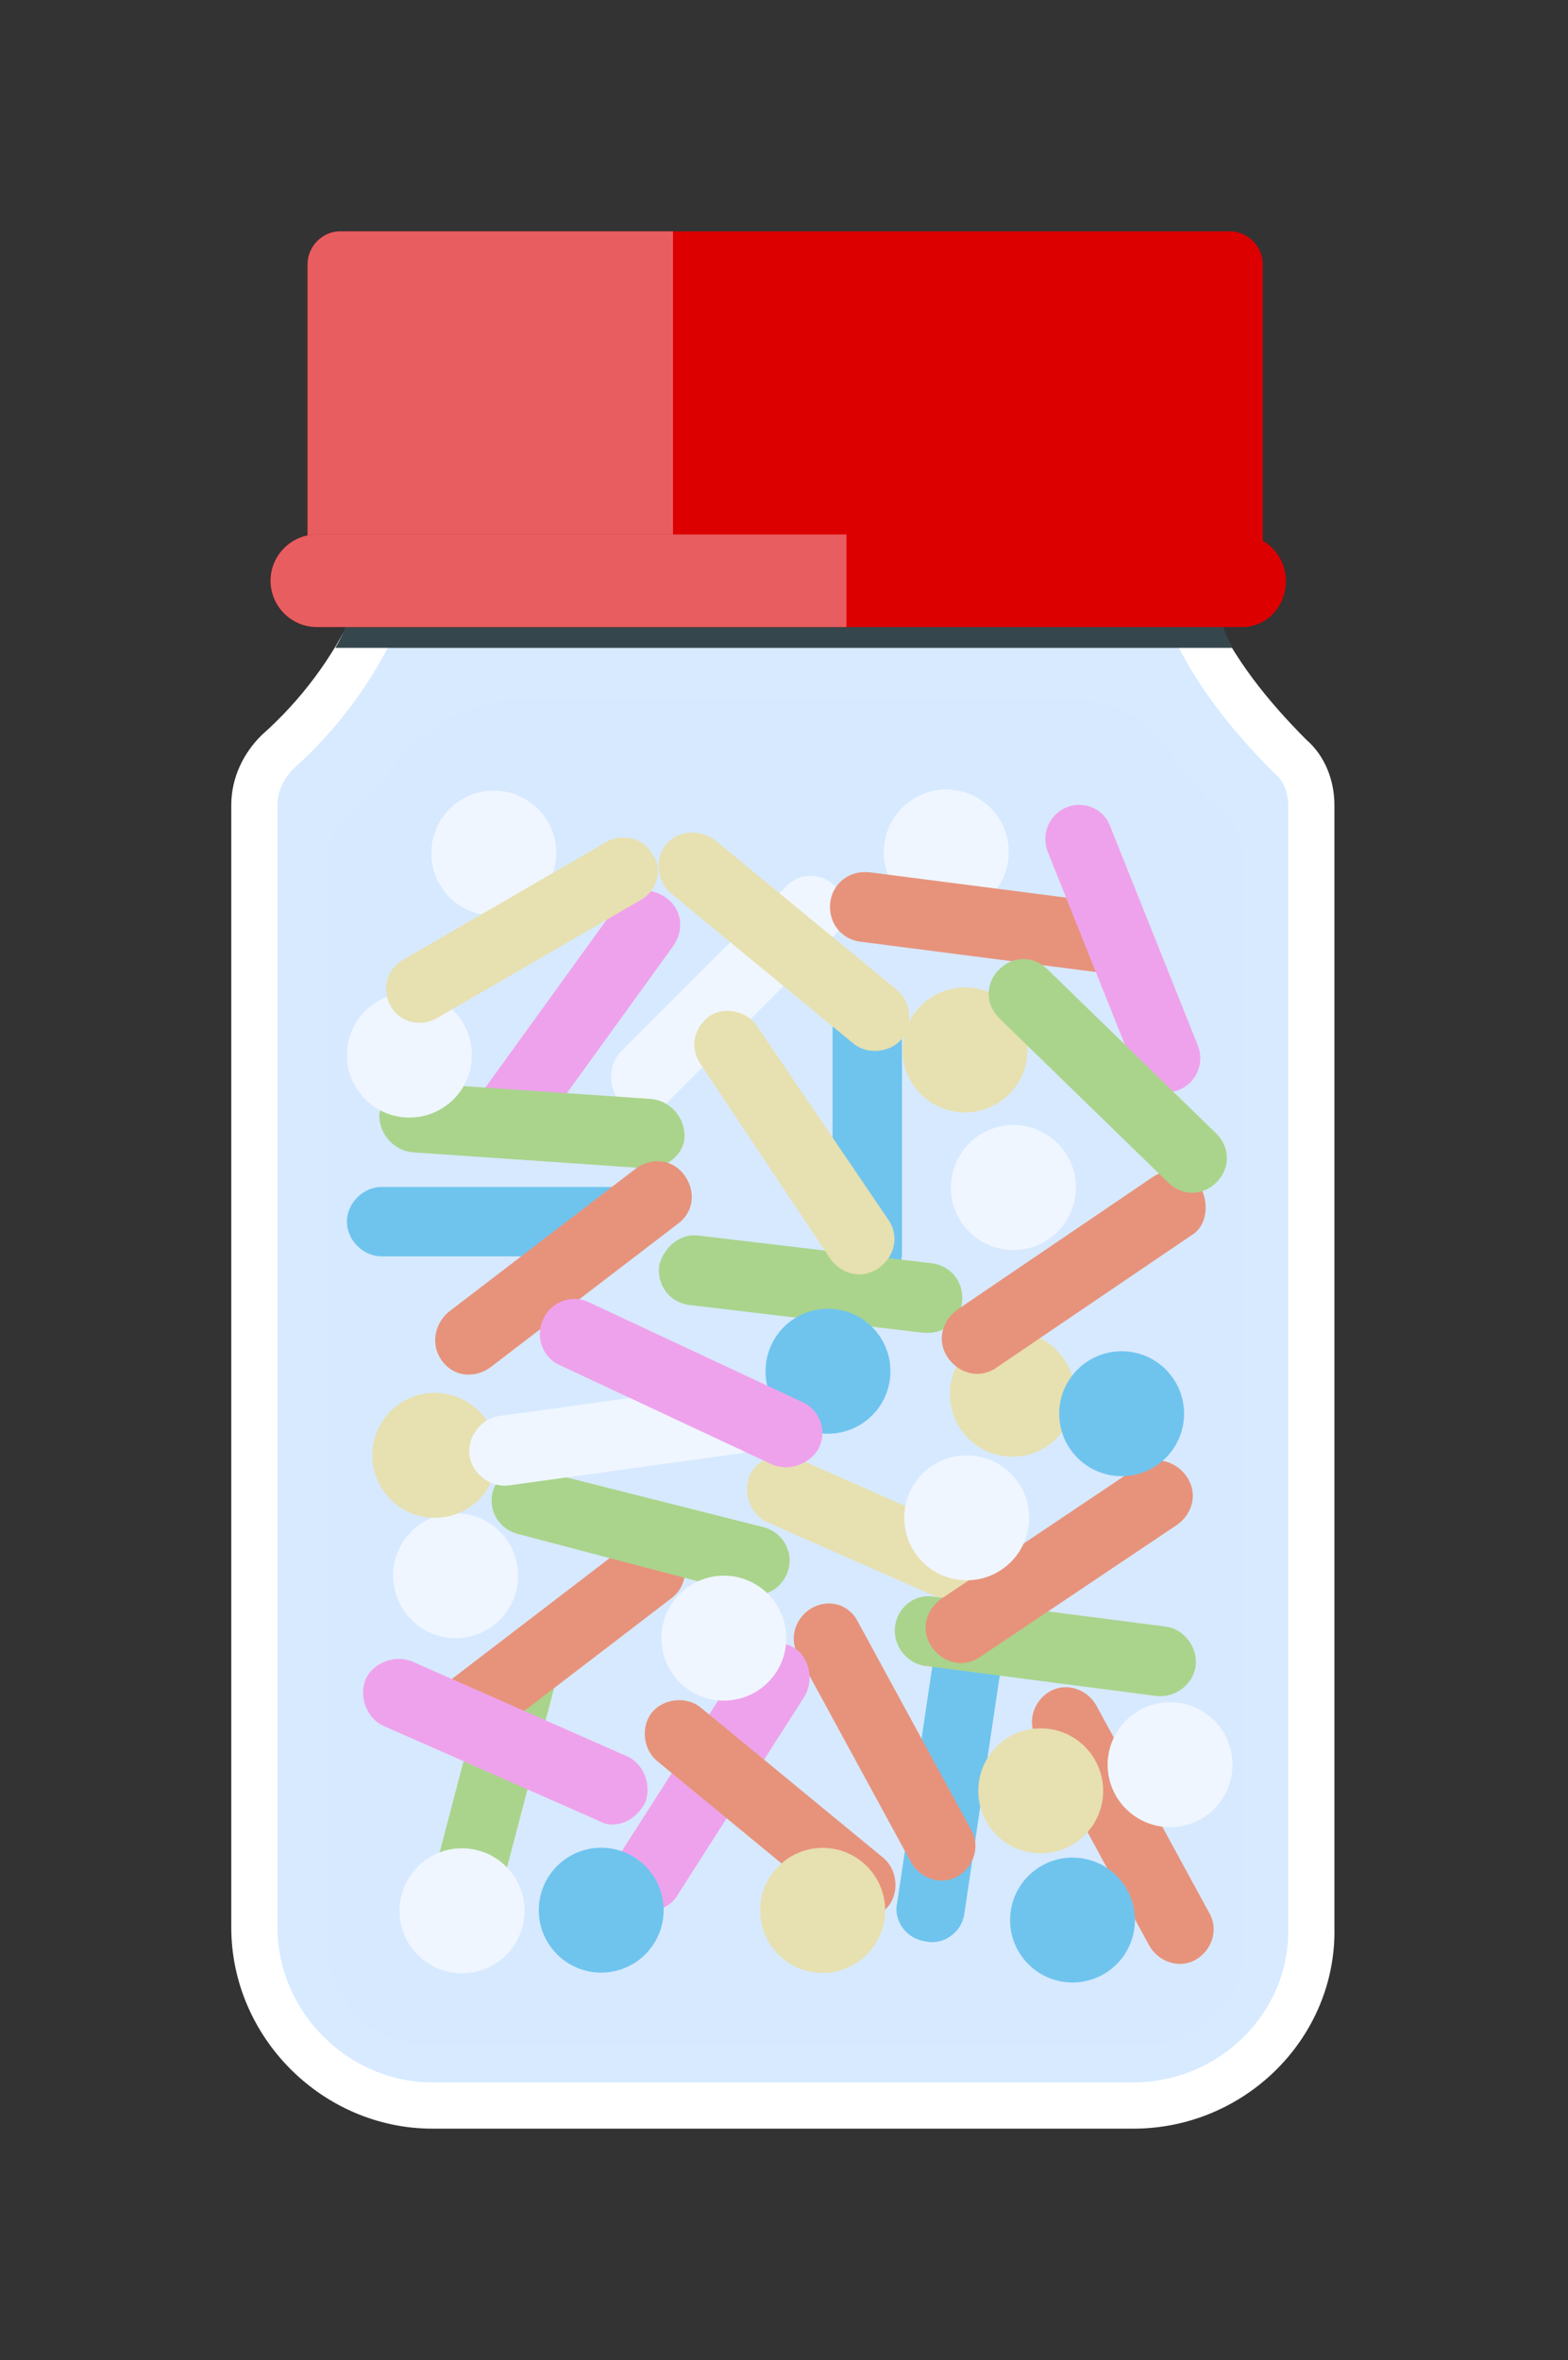 <?xml version="1.0" encoding="utf-8"?>
<!-- Generator: Adobe Illustrator 20.0.0, SVG Export Plug-In . SVG Version: 6.00 Build 0)  -->
<svg version="1.1" id="Layer_1" xmlns="http://www.w3.org/2000/svg" xmlns:xlink="http://www.w3.org/1999/xlink" x="0px" y="0px"
	 viewBox="0 0 67.8 102" style="enable-background:new 0 0 67.8 102;" xml:space="preserve">
<rect x="0" y="0" width="67.8" height="102" fill="#333333" stroke="none"/>
<style type="text/css">
	.st0{fill:#D7EAFF;stroke:#FFFFFF;stroke-width:2;stroke-miterlimit:10;}
	.st1{fill:#DD0000;}
	.st2{fill:#29ABE2;}
	.st3{fill:#FFFFFF;}
	.st4{fill:#FF73E0;}
	.st5{fill:#F15A24;}
	.st6{fill:#F2DB7C;}
	.st7{fill:#8CC63F;}
	.st8{fill:#E85E60;}
	.st9{fill:#35474C;}
	.st10{opacity:0.4;fill:#D7EAFF;}
</style>
<path class="st0" d="M49,91H18.7c-4.2,0-7.7-3.5-7.7-7.7V34.8c0-0.9,0.4-1.7,1-2.3c1.8-1.6,3.2-3.5,4.2-5.6l0-0.1h35.3l0,0
	c1,2.2,2.5,4.1,4.3,5.9c0.6,0.5,0.9,1.3,0.9,2.1v48.5C56.8,87.5,53.3,91,49,91z"/>
<path class="st1" d="M53.5,25.8H14.3c-0.6,0-1-0.5-1-1V11.4c0-0.7,0.6-1.4,1.4-1.4h38.5c0.7,0,1.4,0.6,1.4,1.4v13.4
	C54.5,25.3,54.1,25.8,53.5,25.8z"/>
<path class="st2" d="M39,44v10.2c0,0.8-0.7,1.5-1.5,1.5h0c-0.8,0-1.5-0.7-1.5-1.5V44c0-0.8,0.7-1.5,1.5-1.5h0
	C38.3,42.5,39,43.1,39,44z"/>
<path class="st3" d="M26.8,45.5l7.2-7.2c0.6-0.6,1.5-0.6,2.1,0l0,0c0.6,0.6,0.6,1.5,0,2.1l-7.2,7.2c-0.6,0.6-1.5,0.6-2.1,0l0,0
	C26.3,47,26.3,46.1,26.8,45.5z"/>
<path class="st4" d="M20.7,47.4l6-8.3c0.5-0.7,1.4-0.8,2.1-0.3h0c0.7,0.5,0.8,1.4,0.3,2.1l-6,8.3c-0.5,0.7-1.4,0.8-2.1,0.3h0
	C20.3,49,20.2,48,20.7,47.4z"/>
<ellipse transform="matrix(0.209 -0.978 0.978 0.209 -3.719 69.112)" class="st3" cx="40.9" cy="36.9" rx="2.7" ry="2.7"/>
<path class="st5" d="M47.3,42l-10.1-1.3c-0.8-0.1-1.4-0.8-1.3-1.7v0c0.1-0.8,0.8-1.4,1.7-1.3l10.1,1.3c0.8,0.1,1.4,0.8,1.3,1.7v0
	C48.9,41.5,48.1,42.1,47.3,42z"/>
<path class="st6" d="M30.9,36.3l7.9,6.5c0.6,0.5,0.7,1.5,0.2,2.1v0c-0.5,0.6-1.5,0.7-2.1,0.2L29,38.6c-0.6-0.5-0.7-1.5-0.2-2.1h0
	C29.3,35.9,30.2,35.8,30.9,36.3z"/>
<path class="st4" d="M48,35.7l3.8,9.5c0.3,0.8-0.1,1.6-0.8,1.9h0c-0.8,0.3-1.6-0.1-1.9-0.8l-3.8-9.5c-0.3-0.8,0.1-1.6,0.8-1.9l0,0
	C46.8,34.6,47.7,34.9,48,35.7z"/>
<ellipse transform="matrix(0.699 -0.716 0.716 0.699 -23.528 46.827)" class="st3" cx="43.8" cy="51.3" rx="2.7" ry="2.7"/>
<ellipse transform="matrix(0.699 -0.716 0.716 0.699 -19.957 26.331)" class="st3" cx="21.3" cy="36.9" rx="2.7" ry="2.7"/>
<path class="st2" d="M38.8,82.2l1.5-10.1c0.1-0.8,0.9-1.4,1.7-1.2h0c0.8,0.1,1.4,0.9,1.2,1.7l-1.5,10.1c-0.1,0.8-0.9,1.4-1.7,1.2h0
	C39.2,83.8,38.6,83,38.8,82.2z"/>
<path class="st5" d="M37.1,70.1l4.9,9c0.4,0.7,0.1,1.6-0.6,2h0c-0.7,0.4-1.6,0.1-2-0.6l-4.9-9c-0.4-0.7-0.1-1.6,0.6-2h0
	C35.8,69.1,36.7,69.3,37.1,70.1z"/>
<path class="st4" d="M26.7,80.3l5.5-8.6c0.4-0.7,1.4-0.9,2.1-0.5h0c0.7,0.4,0.9,1.4,0.5,2.1l-5.5,8.6c-0.4,0.7-1.4,0.9-2.1,0.5h0
	C26.5,81.9,26.3,81,26.7,80.3z"/>
<ellipse transform="matrix(0.152 -0.988 0.988 0.152 -59.565 95.69)" class="st2" cx="26" cy="82.6" rx="2.7" ry="2.7"/>
<path class="st5" d="M47.4,73.7l4.9,9c0.4,0.7,0.1,1.6-0.6,2h0c-0.7,0.4-1.6,0.1-2-0.6l-4.9-9c-0.4-0.7-0.1-1.6,0.6-2h0
	C46.1,72.7,47,73,47.4,73.7z"/>
<ellipse transform="matrix(0.152 -0.988 0.988 0.152 -42.583 116.226)" class="st2" cx="46.4" cy="82.9" rx="2.7" ry="2.7"/>
<path class="st7" d="M24,72.8l-2.6,9.9c-0.2,0.8-1,1.3-1.8,1.1h0c-0.8-0.2-1.3-1-1.1-1.8l2.6-9.9c0.2-0.8,1-1.3,1.8-1.1h0
	C23.7,71.2,24.2,72,24,72.8z"/>
<path class="st5" d="M36.3,82.6l-7.9-6.5c-0.6-0.5-0.7-1.5-0.2-2.1l0,0c0.5-0.6,1.5-0.7,2.1-0.2l7.9,6.5c0.6,0.5,0.7,1.5,0.2,2.1
	l0,0C37.9,83,36.9,83.1,36.3,82.6z"/>
<ellipse transform="matrix(0.191 -0.982 0.982 0.191 -52.321 101.651)" class="st6" cx="35.5" cy="82.6" rx="2.7" ry="2.7"/>
<ellipse transform="matrix(0.191 -0.982 0.982 0.191 -64.937 86.349)" class="st3" cx="19.9" cy="82.6" rx="2.7" ry="2.7"/>
<path class="st5" d="M19.1,72.9l8.1-6.2c0.7-0.5,1.6-0.4,2.1,0.3l0,0c0.5,0.7,0.4,1.6-0.3,2.1l-8.1,6.2c-0.7,0.5-1.6,0.4-2.1-0.3
	l0,0C18.4,74.3,18.5,73.4,19.1,72.9z"/>
<path class="st7" d="M23.1,63.5L33,66c0.8,0.2,1.3,1,1.1,1.8l0,0c-0.2,0.8-1,1.3-1.8,1.1l-9.9-2.6c-0.8-0.2-1.3-1-1.1-1.8l0,0
	C21.5,63.7,22.3,63.3,23.1,63.5z"/>
<path class="st4" d="M25.9,78.7l-9.3-4.1c-0.7-0.3-1.1-1.2-0.8-2l0,0c0.3-0.7,1.2-1.1,2-0.8l9.3,4.1c0.7,0.3,1.1,1.2,0.8,2h0
	C27.5,78.7,26.6,79.1,25.9,78.7z"/>
<circle class="st3" cx="19.7" cy="68.1" r="2.7"/>
<path class="st6" d="M42.5,69.9l-9.3-4.1c-0.7-0.3-1.1-1.2-0.8-2l0,0c0.3-0.7,1.2-1.1,2-0.8l9.3,4.1c0.7,0.3,1.1,1.2,0.8,2v0
	C44.2,69.9,43.3,70.2,42.5,69.9z"/>
<path class="st2" d="M26.7,54.3H16.5c-0.8,0-1.5-0.7-1.5-1.5v0c0-0.8,0.7-1.5,1.5-1.5h10.2c0.8,0,1.5,0.7,1.5,1.5v0
	C28.2,53.6,27.5,54.3,26.7,54.3z"/>
<path class="st7" d="M28,50.5l-10.2-0.7c-0.8-0.1-1.4-0.8-1.4-1.6v0c0.1-0.8,0.8-1.4,1.6-1.4l10.2,0.7c0.8,0.1,1.4,0.8,1.4,1.6l0,0
	C29.6,49.9,28.8,50.5,28,50.5z"/>
<path class="st5" d="M19.4,56.7l8.1-6.2c0.7-0.5,1.6-0.4,2.1,0.3l0,0c0.5,0.7,0.4,1.6-0.3,2.1l-8.1,6.2c-0.7,0.5-1.6,0.4-2.1-0.3
	l0,0C18.6,58.1,18.8,57.2,19.4,56.7z"/>
<circle class="st6" cx="18.8" cy="62.9" r="2.7"/>
<circle class="st3" cx="31.3" cy="70.8" r="2.7"/>
<path class="st7" d="M40.3,69l10.1,1.3c0.8,0.1,1.4,0.9,1.3,1.7l0,0c-0.1,0.8-0.9,1.4-1.7,1.3L40,72c-0.8-0.1-1.4-0.9-1.3-1.7l0,0
	C38.8,69.5,39.5,68.9,40.3,69z"/>
<path class="st5" d="M50.9,65.9l-8.5,5.7c-0.7,0.5-1.6,0.3-2.1-0.4l0,0c-0.5-0.7-0.3-1.6,0.4-2.1l8.5-5.7c0.7-0.5,1.6-0.3,2.1,0.4h0
	C51.8,64.5,51.6,65.4,50.9,65.9z"/>
<ellipse transform="matrix(6.096044e-02 -0.998 0.998 6.096044e-02 -18.973 100.3)" class="st6" cx="43.8" cy="60.2" rx="2.7" ry="2.7"/>
<ellipse transform="matrix(6.096044e-02 -0.998 0.998 6.096044e-02 -28.538 122.123)" class="st3" cx="50.6" cy="76.2" rx="2.7" ry="2.7"/>
<path class="st7" d="M30.2,53.4l10.1,1.2c0.8,0.1,1.4,0.8,1.3,1.7l0,0c-0.1,0.8-0.8,1.4-1.7,1.3l-10.1-1.2c-0.8-0.1-1.4-0.8-1.3-1.7
	v0C28.7,53.9,29.4,53.3,30.2,53.4z"/>
<path class="st5" d="M51.5,53.4l-8.4,5.7c-0.7,0.5-1.6,0.3-2.1-0.4l0,0c-0.5-0.7-0.3-1.6,0.4-2.1l8.4-5.7c0.7-0.5,1.6-0.3,2.1,0.4v0
	C52.3,52,52.2,53,51.5,53.4z"/>
<path class="st6" d="M32.7,44.3l5.7,8.4c0.5,0.7,0.3,1.6-0.4,2.1v0c-0.7,0.5-1.6,0.3-2.1-0.4L30.3,46c-0.5-0.7-0.3-1.6,0.4-2.1h0
	C31.3,43.5,32.3,43.7,32.7,44.3z"/>
<ellipse transform="matrix(0.118 -0.993 0.993 0.118 -27.307 87.816)" class="st2" cx="35.8" cy="59.3" rx="2.7" ry="2.7"/>
<ellipse transform="matrix(5.373082e-02 -0.999 0.999 5.373082e-02 -5.873 84.696)" class="st6" cx="41.8" cy="45.4" rx="2.7" ry="2.7"/>
<path class="st3" d="M32.1,62.8l-10.1,1.4c-0.8,0.1-1.6-0.5-1.7-1.3h0c-0.1-0.8,0.5-1.6,1.3-1.7l10.1-1.4c0.8-0.1,1.6,0.5,1.7,1.3v0
	C33.4,61.9,32.9,62.6,32.1,62.8z"/>
<path class="st4" d="M33.4,63.3l-9.2-4.3c-0.7-0.3-1.1-1.2-0.7-2l0,0c0.3-0.7,1.2-1.1,2-0.7l9.2,4.3c0.7,0.3,1.1,1.2,0.7,2v0
	C35,63.3,34.1,63.6,33.4,63.3z"/>
<ellipse transform="matrix(2.543150e-02 -1 1 2.543150e-02 -28.346 62.14)" class="st3" cx="17.7" cy="45.6" rx="2.7" ry="2.7"/>
<path class="st7" d="M50.5,51.1L43.2,44c-0.6-0.6-0.6-1.5,0-2.1l0,0c0.6-0.6,1.5-0.6,2.1,0l7.3,7.1c0.6,0.6,0.6,1.5,0,2.1h0
	C52,51.7,51.1,51.7,50.5,51.1z"/>
<path class="st6" d="M27.7,38.9L18.9,44c-0.7,0.4-1.6,0.2-2-0.5l0,0c-0.4-0.7-0.2-1.6,0.5-2l8.8-5.1c0.7-0.4,1.6-0.2,2,0.5h0
	C28.7,37.6,28.4,38.5,27.7,38.9z"/>
<circle class="st2" cx="48.5" cy="61.1" r="2.7"/>
<circle class="st6" cx="45" cy="77.4" r="2.7"/>
<circle class="st3" cx="41.8" cy="65.6" r="2.7"/>
<path class="st8" d="M29.1,25.8H14.3c-0.6,0-1-0.5-1-1V11.4c0-0.7,0.6-1.4,1.4-1.4h14.4V25.8z"/>
<g>
	<path class="st9" d="M53.3,28H14.5c1.7-2.9-1.3-0.8-1.3-1.9s0.8-1.9,1.9-1.9h37.2c1,0,0.5,0.8,0.5,1.9S53,27.4,53.3,28z"/>
</g>
<g>
	<path class="st1" d="M53.7,27.1H13.7c-1.1,0-2-0.9-2-2s0.9-2,2-2h39.9c1.1,0,2,0.9,2,2S54.8,27.1,53.7,27.1z"/>
</g>
<g>
	<path class="st8" d="M36.6,27.1H13.7c-1.1,0-2-0.9-2-2s0.9-2,2-2h22.9V27.1z"/>
</g>
<path class="st10" d="M46.4,30.2c1.6,0,3.1,0.8,4.1,2.2c0.7,1,1.6,2,2.5,2.9c0.5,0.5,0.8,1.1,0.8,1.9v46.9c0,2.4-2,4.3-4.3,4.3h-31
	c-2.4,0-4.3-2-4.3-4.3V37.1c0-0.9,0.5-1.7,1.2-2.2c0.5-0.3,0.9-0.9,1.3-1.4c1.4-2,3.6-3.3,6.1-3.3L46.4,30.2z"/>
</svg>

